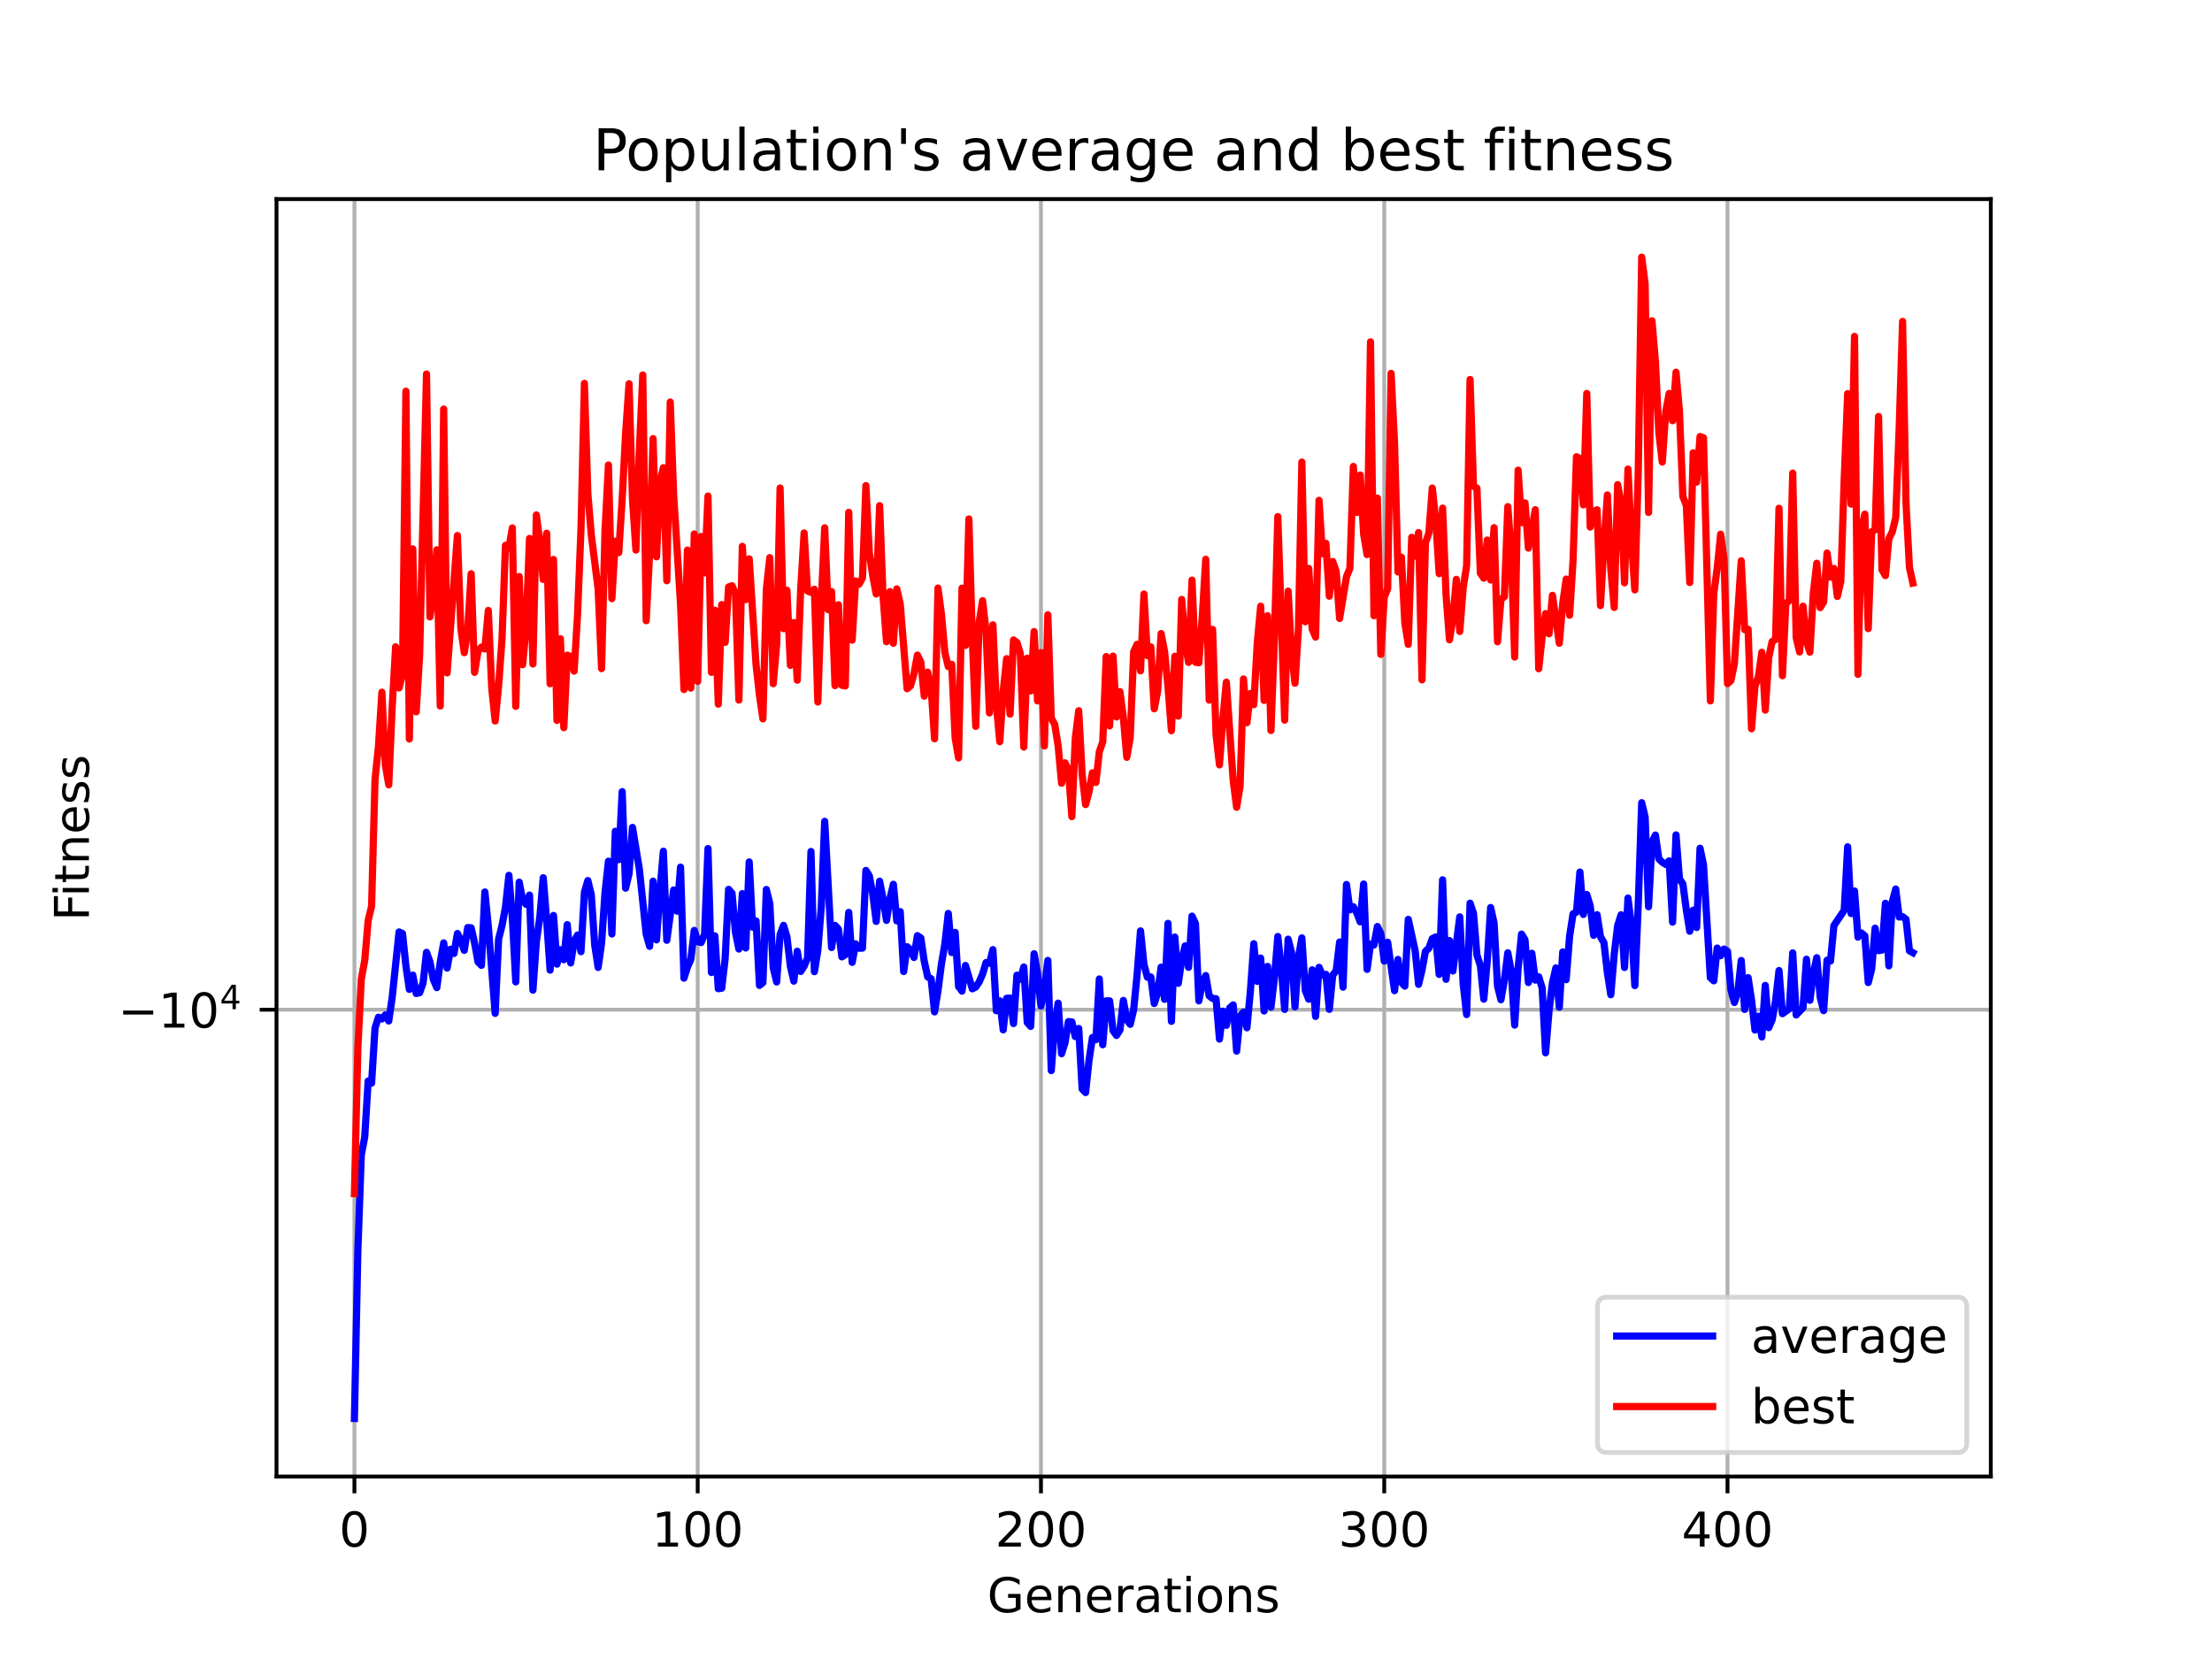 <?xml version="1.0" encoding="utf-8" standalone="no"?>
<!DOCTYPE svg PUBLIC "-//W3C//DTD SVG 1.1//EN"
  "http://www.w3.org/Graphics/SVG/1.1/DTD/svg11.dtd">
<!-- Created with matplotlib (https://matplotlib.org/) -->
<svg height="345.6pt" version="1.1" viewBox="0 0 460.8 345.6" width="460.8pt" xmlns="http://www.w3.org/2000/svg" xmlns:xlink="http://www.w3.org/1999/xlink">
 <defs>
  <style type="text/css">*{stroke-linecap:butt;stroke-linejoin:round;}</style>
 </defs>
 <g id="figure_1">
  <g id="patch_1">
   <path d="M 0 345.6 
L 460.8 345.6 
L 460.8 0 
L 0 0 
z
" style="fill:#ffffff;"/>
  </g>
  <g id="axes_1">
   <g id="patch_2">
    <path d="M 57.6 307.584 
L 414.72 307.584 
L 414.72 41.472 
L 57.6 41.472 
z
" style="fill:#ffffff;"/>
   </g>
   <g id="matplotlib.axis_1">
    <g id="xtick_1">
     <g id="line2d_1">
      <path clip-path="url(#pbf81cf3010)" d="M 73.833 307.584 
L 73.833 41.472 
" style="fill:none;stroke:#b0b0b0;stroke-linecap:square;stroke-width:0.8;"/>
     </g>
     <g id="line2d_2">
      <defs>
       <path d="M 0 0 
L 0 3.5 
" id="md41a44f53f" style="stroke:#000000;stroke-width:0.8;"/>
      </defs>
      <g>
       <use style="stroke:#000000;stroke-width:0.8;" x="73.833" xlink:href="#md41a44f53f" y="307.584"/>
      </g>
     </g>
     <g id="text_1">
      <!-- 0 -->
      <g transform="translate(70.651 322.182)scale(0.1 -0.1)">
       <defs>
        <path d="M 31.781 66.406 
Q 24.172 66.406 20.328 58.906 
Q 16.5 51.422 16.5 36.375 
Q 16.5 21.391 20.328 13.891 
Q 24.172 6.391 31.781 6.391 
Q 39.453 6.391 43.281 13.891 
Q 47.125 21.391 47.125 36.375 
Q 47.125 51.422 43.281 58.906 
Q 39.453 66.406 31.781 66.406 
z
M 31.781 74.219 
Q 44.047 74.219 50.516 64.516 
Q 56.984 54.828 56.984 36.375 
Q 56.984 17.969 50.516 8.266 
Q 44.047 -1.422 31.781 -1.422 
Q 19.531 -1.422 13.062 8.266 
Q 6.594 17.969 6.594 36.375 
Q 6.594 54.828 13.062 64.516 
Q 19.531 74.219 31.781 74.219 
z
" id="DejaVuSans-48"/>
       </defs>
       <use xlink:href="#DejaVuSans-48"/>
      </g>
     </g>
    </g>
    <g id="xtick_2">
     <g id="line2d_3">
      <path clip-path="url(#pbf81cf3010)" d="M 145.343 307.584 
L 145.343 41.472 
" style="fill:none;stroke:#b0b0b0;stroke-linecap:square;stroke-width:0.8;"/>
     </g>
     <g id="line2d_4">
      <g>
       <use style="stroke:#000000;stroke-width:0.8;" x="145.343" xlink:href="#md41a44f53f" y="307.584"/>
      </g>
     </g>
     <g id="text_2">
      <!-- 100 -->
      <g transform="translate(135.799 322.182)scale(0.1 -0.1)">
       <defs>
        <path d="M 12.406 8.297 
L 28.516 8.297 
L 28.516 63.922 
L 10.984 60.406 
L 10.984 69.391 
L 28.422 72.906 
L 38.281 72.906 
L 38.281 8.297 
L 54.391 8.297 
L 54.391 0 
L 12.406 0 
z
" id="DejaVuSans-49"/>
       </defs>
       <use xlink:href="#DejaVuSans-49"/>
       <use x="63.623" xlink:href="#DejaVuSans-48"/>
       <use x="127.246" xlink:href="#DejaVuSans-48"/>
      </g>
     </g>
    </g>
    <g id="xtick_3">
     <g id="line2d_5">
      <path clip-path="url(#pbf81cf3010)" d="M 216.852 307.584 
L 216.852 41.472 
" style="fill:none;stroke:#b0b0b0;stroke-linecap:square;stroke-width:0.8;"/>
     </g>
     <g id="line2d_6">
      <g>
       <use style="stroke:#000000;stroke-width:0.8;" x="216.852" xlink:href="#md41a44f53f" y="307.584"/>
      </g>
     </g>
     <g id="text_3">
      <!-- 200 -->
      <g transform="translate(207.309 322.182)scale(0.1 -0.1)">
       <defs>
        <path d="M 19.188 8.297 
L 53.609 8.297 
L 53.609 0 
L 7.328 0 
L 7.328 8.297 
Q 12.938 14.109 22.625 23.891 
Q 32.328 33.688 34.812 36.531 
Q 39.547 41.844 41.422 45.531 
Q 43.312 49.219 43.312 52.781 
Q 43.312 58.594 39.234 62.25 
Q 35.156 65.922 28.609 65.922 
Q 23.969 65.922 18.812 64.312 
Q 13.672 62.703 7.812 59.422 
L 7.812 69.391 
Q 13.766 71.781 18.938 73 
Q 24.125 74.219 28.422 74.219 
Q 39.75 74.219 46.484 68.547 
Q 53.219 62.891 53.219 53.422 
Q 53.219 48.922 51.531 44.891 
Q 49.859 40.875 45.406 35.406 
Q 44.188 33.984 37.641 27.219 
Q 31.109 20.453 19.188 8.297 
z
" id="DejaVuSans-50"/>
       </defs>
       <use xlink:href="#DejaVuSans-50"/>
       <use x="63.623" xlink:href="#DejaVuSans-48"/>
       <use x="127.246" xlink:href="#DejaVuSans-48"/>
      </g>
     </g>
    </g>
    <g id="xtick_4">
     <g id="line2d_7">
      <path clip-path="url(#pbf81cf3010)" d="M 288.362 307.584 
L 288.362 41.472 
" style="fill:none;stroke:#b0b0b0;stroke-linecap:square;stroke-width:0.8;"/>
     </g>
     <g id="line2d_8">
      <g>
       <use style="stroke:#000000;stroke-width:0.8;" x="288.362" xlink:href="#md41a44f53f" y="307.584"/>
      </g>
     </g>
     <g id="text_4">
      <!-- 300 -->
      <g transform="translate(278.818 322.182)scale(0.1 -0.1)">
       <defs>
        <path d="M 40.578 39.312 
Q 47.656 37.797 51.625 33 
Q 55.609 28.219 55.609 21.188 
Q 55.609 10.406 48.188 4.484 
Q 40.766 -1.422 27.094 -1.422 
Q 22.516 -1.422 17.656 -0.516 
Q 12.797 0.391 7.625 2.203 
L 7.625 11.719 
Q 11.719 9.328 16.594 8.109 
Q 21.484 6.891 26.812 6.891 
Q 36.078 6.891 40.938 10.547 
Q 45.797 14.203 45.797 21.188 
Q 45.797 27.641 41.281 31.266 
Q 36.766 34.906 28.719 34.906 
L 20.219 34.906 
L 20.219 43.016 
L 29.109 43.016 
Q 36.375 43.016 40.234 45.922 
Q 44.094 48.828 44.094 54.297 
Q 44.094 59.906 40.109 62.906 
Q 36.141 65.922 28.719 65.922 
Q 24.656 65.922 20.016 65.031 
Q 15.375 64.156 9.812 62.312 
L 9.812 71.094 
Q 15.438 72.656 20.344 73.438 
Q 25.25 74.219 29.594 74.219 
Q 40.828 74.219 47.359 69.109 
Q 53.906 64.016 53.906 55.328 
Q 53.906 49.266 50.438 45.094 
Q 46.969 40.922 40.578 39.312 
z
" id="DejaVuSans-51"/>
       </defs>
       <use xlink:href="#DejaVuSans-51"/>
       <use x="63.623" xlink:href="#DejaVuSans-48"/>
       <use x="127.246" xlink:href="#DejaVuSans-48"/>
      </g>
     </g>
    </g>
    <g id="xtick_5">
     <g id="line2d_9">
      <path clip-path="url(#pbf81cf3010)" d="M 359.872 307.584 
L 359.872 41.472 
" style="fill:none;stroke:#b0b0b0;stroke-linecap:square;stroke-width:0.8;"/>
     </g>
     <g id="line2d_10">
      <g>
       <use style="stroke:#000000;stroke-width:0.8;" x="359.872" xlink:href="#md41a44f53f" y="307.584"/>
      </g>
     </g>
     <g id="text_5">
      <!-- 400 -->
      <g transform="translate(350.328 322.182)scale(0.1 -0.1)">
       <defs>
        <path d="M 37.797 64.312 
L 12.891 25.391 
L 37.797 25.391 
z
M 35.203 72.906 
L 47.609 72.906 
L 47.609 25.391 
L 58.016 25.391 
L 58.016 17.188 
L 47.609 17.188 
L 47.609 0 
L 37.797 0 
L 37.797 17.188 
L 4.891 17.188 
L 4.891 26.703 
z
" id="DejaVuSans-52"/>
       </defs>
       <use xlink:href="#DejaVuSans-52"/>
       <use x="63.623" xlink:href="#DejaVuSans-48"/>
       <use x="127.246" xlink:href="#DejaVuSans-48"/>
      </g>
     </g>
    </g>
    <g id="text_6">
     <!-- Generations -->
     <g transform="translate(205.662 335.861)scale(0.1 -0.1)">
      <defs>
       <path d="M 59.516 10.406 
L 59.516 29.984 
L 43.406 29.984 
L 43.406 38.094 
L 69.281 38.094 
L 69.281 6.781 
Q 63.578 2.734 56.688 0.656 
Q 49.812 -1.422 42 -1.422 
Q 24.906 -1.422 15.25 8.562 
Q 5.609 18.562 5.609 36.375 
Q 5.609 54.25 15.25 64.234 
Q 24.906 74.219 42 74.219 
Q 49.125 74.219 55.547 72.453 
Q 61.969 70.703 67.391 67.281 
L 67.391 56.781 
Q 61.922 61.422 55.766 63.766 
Q 49.609 66.109 42.828 66.109 
Q 29.438 66.109 22.719 58.641 
Q 16.016 51.172 16.016 36.375 
Q 16.016 21.625 22.719 14.156 
Q 29.438 6.688 42.828 6.688 
Q 48.047 6.688 52.141 7.594 
Q 56.25 8.5 59.516 10.406 
z
" id="DejaVuSans-71"/>
       <path d="M 56.203 29.594 
L 56.203 25.203 
L 14.891 25.203 
Q 15.484 15.922 20.484 11.062 
Q 25.484 6.203 34.422 6.203 
Q 39.594 6.203 44.453 7.469 
Q 49.312 8.734 54.109 11.281 
L 54.109 2.781 
Q 49.266 0.734 44.188 -0.344 
Q 39.109 -1.422 33.891 -1.422 
Q 20.797 -1.422 13.156 6.188 
Q 5.516 13.812 5.516 26.812 
Q 5.516 40.234 12.766 48.109 
Q 20.016 56 32.328 56 
Q 43.359 56 49.781 48.891 
Q 56.203 41.797 56.203 29.594 
z
M 47.219 32.234 
Q 47.125 39.594 43.094 43.984 
Q 39.062 48.391 32.422 48.391 
Q 24.906 48.391 20.391 44.141 
Q 15.875 39.891 15.188 32.172 
z
" id="DejaVuSans-101"/>
       <path d="M 54.891 33.016 
L 54.891 0 
L 45.906 0 
L 45.906 32.719 
Q 45.906 40.484 42.875 44.328 
Q 39.844 48.188 33.797 48.188 
Q 26.516 48.188 22.312 43.547 
Q 18.109 38.922 18.109 30.906 
L 18.109 0 
L 9.078 0 
L 9.078 54.688 
L 18.109 54.688 
L 18.109 46.188 
Q 21.344 51.125 25.703 53.562 
Q 30.078 56 35.797 56 
Q 45.219 56 50.047 50.172 
Q 54.891 44.344 54.891 33.016 
z
" id="DejaVuSans-110"/>
       <path d="M 41.109 46.297 
Q 39.594 47.172 37.812 47.578 
Q 36.031 48 33.891 48 
Q 26.266 48 22.188 43.047 
Q 18.109 38.094 18.109 28.812 
L 18.109 0 
L 9.078 0 
L 9.078 54.688 
L 18.109 54.688 
L 18.109 46.188 
Q 20.953 51.172 25.484 53.578 
Q 30.031 56 36.531 56 
Q 37.453 56 38.578 55.875 
Q 39.703 55.766 41.062 55.516 
z
" id="DejaVuSans-114"/>
       <path d="M 34.281 27.484 
Q 23.391 27.484 19.188 25 
Q 14.984 22.516 14.984 16.5 
Q 14.984 11.719 18.141 8.906 
Q 21.297 6.109 26.703 6.109 
Q 34.188 6.109 38.703 11.406 
Q 43.219 16.703 43.219 25.484 
L 43.219 27.484 
z
M 52.203 31.203 
L 52.203 0 
L 43.219 0 
L 43.219 8.297 
Q 40.141 3.328 35.547 0.953 
Q 30.953 -1.422 24.312 -1.422 
Q 15.922 -1.422 10.953 3.297 
Q 6 8.016 6 15.922 
Q 6 25.141 12.172 29.828 
Q 18.359 34.516 30.609 34.516 
L 43.219 34.516 
L 43.219 35.406 
Q 43.219 41.609 39.141 45 
Q 35.062 48.391 27.688 48.391 
Q 23 48.391 18.547 47.266 
Q 14.109 46.141 10.016 43.891 
L 10.016 52.203 
Q 14.938 54.109 19.578 55.047 
Q 24.219 56 28.609 56 
Q 40.484 56 46.344 49.844 
Q 52.203 43.703 52.203 31.203 
z
" id="DejaVuSans-97"/>
       <path d="M 18.312 70.219 
L 18.312 54.688 
L 36.812 54.688 
L 36.812 47.703 
L 18.312 47.703 
L 18.312 18.016 
Q 18.312 11.328 20.141 9.422 
Q 21.969 7.516 27.594 7.516 
L 36.812 7.516 
L 36.812 0 
L 27.594 0 
Q 17.188 0 13.234 3.875 
Q 9.281 7.766 9.281 18.016 
L 9.281 47.703 
L 2.688 47.703 
L 2.688 54.688 
L 9.281 54.688 
L 9.281 70.219 
z
" id="DejaVuSans-116"/>
       <path d="M 9.422 54.688 
L 18.406 54.688 
L 18.406 0 
L 9.422 0 
z
M 9.422 75.984 
L 18.406 75.984 
L 18.406 64.594 
L 9.422 64.594 
z
" id="DejaVuSans-105"/>
       <path d="M 30.609 48.391 
Q 23.391 48.391 19.188 42.75 
Q 14.984 37.109 14.984 27.297 
Q 14.984 17.484 19.156 11.844 
Q 23.344 6.203 30.609 6.203 
Q 37.797 6.203 41.984 11.859 
Q 46.188 17.531 46.188 27.297 
Q 46.188 37.016 41.984 42.703 
Q 37.797 48.391 30.609 48.391 
z
M 30.609 56 
Q 42.328 56 49.016 48.375 
Q 55.719 40.766 55.719 27.297 
Q 55.719 13.875 49.016 6.219 
Q 42.328 -1.422 30.609 -1.422 
Q 18.844 -1.422 12.172 6.219 
Q 5.516 13.875 5.516 27.297 
Q 5.516 40.766 12.172 48.375 
Q 18.844 56 30.609 56 
z
" id="DejaVuSans-111"/>
       <path d="M 44.281 53.078 
L 44.281 44.578 
Q 40.484 46.531 36.375 47.5 
Q 32.281 48.484 27.875 48.484 
Q 21.188 48.484 17.844 46.438 
Q 14.5 44.391 14.5 40.281 
Q 14.5 37.156 16.891 35.375 
Q 19.281 33.594 26.516 31.984 
L 29.594 31.297 
Q 39.156 29.25 43.188 25.516 
Q 47.219 21.781 47.219 15.094 
Q 47.219 7.469 41.188 3.016 
Q 35.156 -1.422 24.609 -1.422 
Q 20.219 -1.422 15.453 -0.562 
Q 10.688 0.297 5.422 2 
L 5.422 11.281 
Q 10.406 8.688 15.234 7.391 
Q 20.062 6.109 24.812 6.109 
Q 31.156 6.109 34.562 8.281 
Q 37.984 10.453 37.984 14.406 
Q 37.984 18.062 35.516 20.016 
Q 33.062 21.969 24.703 23.781 
L 21.578 24.516 
Q 13.234 26.266 9.516 29.906 
Q 5.812 33.547 5.812 39.891 
Q 5.812 47.609 11.281 51.797 
Q 16.75 56 26.812 56 
Q 31.781 56 36.172 55.266 
Q 40.578 54.547 44.281 53.078 
z
" id="DejaVuSans-115"/>
      </defs>
      <use xlink:href="#DejaVuSans-71"/>
      <use x="77.49" xlink:href="#DejaVuSans-101"/>
      <use x="139.014" xlink:href="#DejaVuSans-110"/>
      <use x="202.393" xlink:href="#DejaVuSans-101"/>
      <use x="263.916" xlink:href="#DejaVuSans-114"/>
      <use x="305.029" xlink:href="#DejaVuSans-97"/>
      <use x="366.309" xlink:href="#DejaVuSans-116"/>
      <use x="405.518" xlink:href="#DejaVuSans-105"/>
      <use x="433.301" xlink:href="#DejaVuSans-111"/>
      <use x="494.482" xlink:href="#DejaVuSans-110"/>
      <use x="557.861" xlink:href="#DejaVuSans-115"/>
     </g>
    </g>
   </g>
   <g id="matplotlib.axis_2">
    <g id="ytick_1">
     <g id="line2d_11">
      <path clip-path="url(#pbf81cf3010)" d="M 57.6 210.338 
L 414.72 210.338 
" style="fill:none;stroke:#b0b0b0;stroke-linecap:square;stroke-width:0.8;"/>
     </g>
     <g id="line2d_12">
      <defs>
       <path d="M 0 0 
L -3.5 0 
" id="m4a8f81555f" style="stroke:#000000;stroke-width:0.8;"/>
      </defs>
      <g>
       <use style="stroke:#000000;stroke-width:0.8;" x="57.6" xlink:href="#m4a8f81555f" y="210.338"/>
      </g>
     </g>
     <g id="text_7">
      <!-- $\mathdefault{-10^{4}}$ -->
      <g transform="translate(24.6 214.137)scale(0.1 -0.1)">
       <defs>
        <path d="M 10.594 35.5 
L 73.188 35.5 
L 73.188 27.203 
L 10.594 27.203 
z
" id="DejaVuSans-8722"/>
       </defs>
       <use transform="translate(0 0.684)" xlink:href="#DejaVuSans-8722"/>
       <use transform="translate(83.789 0.684)" xlink:href="#DejaVuSans-49"/>
       <use transform="translate(147.412 0.684)" xlink:href="#DejaVuSans-48"/>
       <use transform="translate(211.992 38.966)scale(0.7)" xlink:href="#DejaVuSans-52"/>
      </g>
     </g>
    </g>
    <g id="text_8">
     <!-- Fitness -->
     <g transform="translate(18.52 191.845)rotate(-90)scale(0.1 -0.1)">
      <defs>
       <path d="M 9.812 72.906 
L 51.703 72.906 
L 51.703 64.594 
L 19.672 64.594 
L 19.672 43.109 
L 48.578 43.109 
L 48.578 34.812 
L 19.672 34.812 
L 19.672 0 
L 9.812 0 
z
" id="DejaVuSans-70"/>
      </defs>
      <use xlink:href="#DejaVuSans-70"/>
      <use x="50.27" xlink:href="#DejaVuSans-105"/>
      <use x="78.053" xlink:href="#DejaVuSans-116"/>
      <use x="117.262" xlink:href="#DejaVuSans-110"/>
      <use x="180.641" xlink:href="#DejaVuSans-101"/>
      <use x="242.164" xlink:href="#DejaVuSans-115"/>
      <use x="294.264" xlink:href="#DejaVuSans-115"/>
     </g>
    </g>
   </g>
   <g id="line2d_13">
    <path clip-path="url(#pbf81cf3010)" d="M 73.833 295.488 
L 74.548 260.62 
L 75.263 240.605 
L 75.978 236.87 
L 76.693 225.199 
L 77.408 225.642 
L 78.123 214.158 
L 78.838 211.9 
L 79.554 212.266 
L 80.269 211.428 
L 80.984 212.684 
L 81.699 207.76 
L 83.129 194.141 
L 83.844 194.464 
L 84.559 201.215 
L 85.274 206.111 
L 85.989 203.124 
L 86.704 206.966 
L 87.42 206.805 
L 88.135 204.768 
L 88.85 198.389 
L 89.565 200.369 
L 90.28 204.056 
L 90.995 205.74 
L 91.71 200.474 
L 92.425 196.426 
L 93.14 201.663 
L 93.855 197.749 
L 94.571 198.633 
L 95.286 194.469 
L 96.001 195.819 
L 96.716 197.977 
L 97.431 193.228 
L 98.146 193.276 
L 98.861 196.427 
L 99.576 200.365 
L 100.291 201.107 
L 101.006 185.812 
L 101.722 192.924 
L 103.152 211.102 
L 103.867 195.624 
L 104.582 192.802 
L 105.297 188.985 
L 106.012 182.345 
L 106.727 191.234 
L 107.442 204.545 
L 108.157 183.775 
L 108.873 187.471 
L 109.588 188.397 
L 110.303 186.463 
L 111.018 206.266 
L 111.733 196.136 
L 112.448 191.157 
L 113.163 182.849 
L 113.878 191.713 
L 114.593 202.09 
L 115.308 190.706 
L 116.024 200.848 
L 116.739 197.845 
L 117.454 199.923 
L 118.169 192.613 
L 118.884 200.603 
L 119.599 196.126 
L 120.314 194.78 
L 121.029 198.252 
L 121.744 185.88 
L 122.459 183.433 
L 123.174 186.381 
L 123.89 196.872 
L 124.605 201.537 
L 125.32 196.453 
L 126.035 185.957 
L 126.75 179.406 
L 127.465 194.565 
L 128.18 173.17 
L 128.895 179.077 
L 129.61 164.916 
L 130.325 185.022 
L 131.041 182.008 
L 131.756 172.358 
L 133.186 181.042 
L 134.616 194.61 
L 135.331 197.138 
L 136.046 183.561 
L 136.761 195.789 
L 137.476 185.549 
L 138.192 177.32 
L 138.907 195.879 
L 140.337 185.398 
L 141.052 189.814 
L 141.767 180.637 
L 142.482 203.767 
L 143.197 201.491 
L 143.912 199.861 
L 144.627 193.825 
L 145.343 196.171 
L 146.058 196.35 
L 146.773 194.616 
L 147.488 176.771 
L 148.203 202.593 
L 148.918 194.961 
L 149.633 205.968 
L 150.348 205.86 
L 151.063 199.688 
L 151.778 185.272 
L 152.494 186.089 
L 153.209 194.238 
L 153.924 197.702 
L 154.639 186.155 
L 155.354 197.48 
L 156.069 179.557 
L 156.784 193.152 
L 157.499 191.849 
L 158.214 205.28 
L 158.929 204.685 
L 159.645 185.295 
L 160.36 188.217 
L 161.075 201.607 
L 161.79 204.561 
L 162.505 194.737 
L 163.22 192.771 
L 163.935 195.173 
L 164.65 201.293 
L 165.365 204.385 
L 166.08 198.159 
L 166.795 202.371 
L 167.511 201.276 
L 168.226 199.58 
L 168.941 177.376 
L 169.656 202.417 
L 170.371 197.974 
L 171.086 188.917 
L 171.801 171.099 
L 173.231 197.39 
L 173.946 192.779 
L 174.662 193.558 
L 175.377 199.333 
L 176.092 198.879 
L 176.807 190.065 
L 177.522 200.481 
L 178.237 196.623 
L 178.952 197.53 
L 179.667 197.508 
L 180.382 181.326 
L 181.097 182.449 
L 181.813 186.218 
L 182.528 191.944 
L 183.243 183.57 
L 183.958 187.26 
L 184.673 191.728 
L 185.388 187.201 
L 186.103 184.211 
L 186.818 191.833 
L 187.533 189.908 
L 188.248 202.389 
L 188.964 197.225 
L 189.679 197.866 
L 190.394 199.463 
L 191.109 194.911 
L 191.824 195.397 
L 192.539 200.254 
L 193.254 203.508 
L 193.969 203.885 
L 194.684 210.792 
L 195.399 206.401 
L 196.115 200.837 
L 196.83 196.646 
L 197.545 190.286 
L 198.26 198.43 
L 198.975 194.237 
L 199.69 205.516 
L 200.405 206.47 
L 201.12 201.121 
L 202.55 205.989 
L 203.265 205.617 
L 203.981 204.565 
L 204.696 202.913 
L 205.411 200.522 
L 206.126 200.67 
L 206.841 197.826 
L 207.556 210.564 
L 208.271 208.481 
L 208.986 214.54 
L 209.701 207.968 
L 210.416 207.916 
L 211.132 213.229 
L 211.847 203.148 
L 212.562 203.991 
L 213.277 201.446 
L 213.992 213.004 
L 214.707 213.813 
L 215.422 198.69 
L 216.137 202.723 
L 216.852 209.584 
L 217.567 206.018 
L 218.283 200.074 
L 218.998 223.027 
L 219.713 213.641 
L 220.428 208.971 
L 221.143 219.511 
L 221.858 217.235 
L 222.573 212.815 
L 223.288 212.881 
L 224.003 215.936 
L 224.718 214.252 
L 225.434 226.865 
L 226.149 227.594 
L 226.864 220.858 
L 227.579 216.129 
L 228.294 216.598 
L 229.009 203.941 
L 229.724 217.637 
L 230.439 208.503 
L 231.154 208.505 
L 231.869 214.705 
L 232.585 215.701 
L 233.3 214.575 
L 234.015 208.412 
L 234.73 212.428 
L 235.445 213.39 
L 236.16 210.354 
L 236.875 203.078 
L 237.59 193.924 
L 238.305 200.892 
L 239.02 203.575 
L 239.735 203.52 
L 240.451 209.046 
L 241.166 206.84 
L 241.881 201.478 
L 242.596 208.186 
L 243.311 192.356 
L 244.026 212.76 
L 244.741 195.193 
L 245.456 204.842 
L 246.171 199.971 
L 246.886 197.043 
L 247.602 201.516 
L 248.317 190.849 
L 249.032 192.387 
L 249.747 208.502 
L 250.462 204.742 
L 251.177 203.224 
L 251.892 207.449 
L 252.607 207.997 
L 253.322 208.053 
L 254.037 216.464 
L 254.753 210.638 
L 255.468 213.601 
L 256.183 209.956 
L 256.898 209.335 
L 257.613 218.964 
L 258.328 211.671 
L 259.043 210.85 
L 259.758 214.105 
L 260.473 206.53 
L 261.188 196.595 
L 261.904 204.434 
L 262.619 199.586 
L 263.334 210.604 
L 264.049 201.323 
L 264.764 209.817 
L 265.479 203.788 
L 266.194 195.088 
L 266.909 201.761 
L 267.624 210.274 
L 268.339 195.652 
L 269.055 198.408 
L 269.77 209.743 
L 270.485 199.464 
L 271.2 195.378 
L 271.915 206.326 
L 272.63 208.154 
L 273.345 202.036 
L 274.06 211.74 
L 274.775 201.512 
L 275.49 203.112 
L 276.205 202.975 
L 276.921 210.266 
L 277.636 203.134 
L 278.351 202.197 
L 279.066 196.242 
L 279.781 205.641 
L 280.496 184.253 
L 281.211 189.537 
L 281.926 188.882 
L 282.641 190.163 
L 283.356 192.032 
L 284.072 184.162 
L 284.787 201.932 
L 285.502 196.663 
L 286.217 196.866 
L 286.932 193.009 
L 287.647 194.467 
L 288.362 200.212 
L 289.077 196.28 
L 290.507 206.375 
L 291.223 199.873 
L 291.938 204.639 
L 292.653 205.431 
L 293.368 191.522 
L 294.798 198.049 
L 295.513 205.063 
L 296.228 202.089 
L 296.943 198.188 
L 297.658 197.53 
L 298.374 195.534 
L 299.089 195.185 
L 299.804 202.983 
L 300.519 183.285 
L 301.234 204.004 
L 301.949 195.942 
L 302.664 202.278 
L 304.094 191.005 
L 304.809 205.005 
L 305.525 211.351 
L 306.24 188.147 
L 306.955 190.278 
L 307.67 198.925 
L 308.385 201.154 
L 309.1 208.143 
L 309.815 200.249 
L 310.53 189.059 
L 311.245 192.3 
L 311.96 205.423 
L 312.675 208.264 
L 313.391 204.153 
L 314.106 198.481 
L 314.821 202.345 
L 315.536 213.544 
L 316.251 201.666 
L 316.966 194.592 
L 317.681 195.776 
L 318.396 204.68 
L 319.111 198.586 
L 319.826 204.172 
L 320.542 203.487 
L 321.257 205.805 
L 321.972 219.32 
L 322.687 210.632 
L 323.402 204.723 
L 324.117 201.637 
L 324.832 209.823 
L 325.547 198.305 
L 326.262 204.081 
L 326.977 195.027 
L 327.693 190.378 
L 328.408 190.01 
L 329.123 181.663 
L 329.838 190.493 
L 330.553 186.352 
L 331.268 188.694 
L 331.983 194.843 
L 332.698 190.551 
L 333.413 195.169 
L 334.128 196.373 
L 334.844 202.611 
L 335.559 207.216 
L 336.274 198.786 
L 336.989 192.804 
L 337.704 190.563 
L 338.419 201.547 
L 339.134 187.087 
L 339.849 192.804 
L 340.564 205.321 
L 341.279 188.396 
L 341.995 167.216 
L 342.71 170.202 
L 343.425 188.891 
L 344.14 175.417 
L 344.855 173.959 
L 345.57 178.928 
L 346.285 179.616 
L 347 180.076 
L 347.715 179.338 
L 348.43 192.096 
L 349.146 173.921 
L 349.861 183.095 
L 350.576 184.146 
L 351.291 189.561 
L 352.006 193.992 
L 352.721 189.606 
L 353.436 193.218 
L 354.151 176.709 
L 354.866 180.133 
L 356.296 203.662 
L 357.012 204.318 
L 357.727 197.496 
L 358.442 199.089 
L 359.157 197.709 
L 359.872 198.177 
L 360.587 206.235 
L 361.302 208.835 
L 362.017 206.689 
L 362.732 200.089 
L 363.447 210.28 
L 364.163 203.663 
L 364.878 208.311 
L 365.593 214.573 
L 366.308 211.7 
L 367.023 216.014 
L 367.738 205.285 
L 368.453 214.082 
L 369.168 212.444 
L 369.883 208.531 
L 370.598 202.187 
L 371.314 211.166 
L 372.744 210.141 
L 373.459 198.503 
L 374.174 211.431 
L 375.604 209.919 
L 376.319 199.82 
L 377.034 208.388 
L 377.749 202.809 
L 378.465 199.506 
L 379.18 207.749 
L 379.895 210.538 
L 380.61 200.027 
L 381.325 200.205 
L 382.04 192.813 
L 384.185 189.633 
L 384.9 176.408 
L 385.616 190.305 
L 386.331 185.604 
L 387.046 195.228 
L 387.761 194.354 
L 388.476 194.95 
L 389.191 204.685 
L 389.906 201.859 
L 390.621 193.35 
L 391.336 198.036 
L 392.051 197.922 
L 392.766 188.169 
L 393.482 201.203 
L 394.197 187.861 
L 394.912 185.197 
L 395.627 191.031 
L 396.342 190.959 
L 397.057 191.5 
L 397.772 198.066 
L 398.487 198.47 
L 398.487 198.47 
" style="fill:none;stroke:#0000ff;stroke-linecap:square;stroke-width:1.5;"/>
   </g>
   <g id="line2d_14">
    <path clip-path="url(#pbf81cf3010)" d="M 73.833 248.657 
L 74.548 218.418 
L 75.263 203.968 
L 75.978 200.088 
L 76.693 191.771 
L 77.408 188.802 
L 78.123 162.358 
L 78.838 155.538 
L 79.554 144.198 
L 80.269 159.289 
L 80.984 163.498 
L 81.699 147.363 
L 82.414 134.74 
L 83.129 143.308 
L 83.844 140.524 
L 84.559 81.494 
L 85.274 153.944 
L 85.989 114.334 
L 86.704 148.287 
L 87.42 136.307 
L 88.85 77.919 
L 89.565 128.511 
L 90.28 123.582 
L 90.995 114.534 
L 91.71 147.072 
L 92.425 85.214 
L 93.14 140.173 
L 95.286 111.555 
L 96.001 130.904 
L 96.716 135.958 
L 97.431 131.388 
L 98.146 119.521 
L 98.861 140.065 
L 99.576 135.666 
L 100.291 134.801 
L 101.006 135.183 
L 101.722 127.169 
L 102.437 143.392 
L 103.152 150.201 
L 103.867 142.895 
L 104.582 133.049 
L 105.297 113.613 
L 106.012 114.144 
L 106.727 109.969 
L 107.442 147.153 
L 108.157 120.102 
L 108.873 138.47 
L 109.588 130.762 
L 110.303 112.169 
L 111.018 138.319 
L 111.733 107.269 
L 112.448 112.827 
L 113.163 120.705 
L 113.878 111.083 
L 114.593 142.435 
L 115.308 116.555 
L 116.024 150.08 
L 116.739 133.057 
L 117.454 151.588 
L 118.169 136.481 
L 118.884 136.755 
L 119.599 139.807 
L 120.314 128.087 
L 121.029 110.178 
L 121.744 79.857 
L 122.459 102.777 
L 123.174 111.399 
L 124.605 122.739 
L 125.32 139.286 
L 126.035 110.461 
L 126.75 96.87 
L 127.465 124.713 
L 128.18 112.758 
L 128.895 115.111 
L 129.61 104.005 
L 130.325 90.336 
L 131.041 79.939 
L 131.756 103.95 
L 132.471 114.584 
L 133.186 94.035 
L 133.901 78.113 
L 134.616 129.302 
L 135.331 115.108 
L 136.046 91.369 
L 136.761 115.995 
L 137.476 100.46 
L 138.192 97.426 
L 138.907 120.975 
L 139.622 83.753 
L 140.337 103.128 
L 141.767 125.805 
L 142.482 143.644 
L 143.197 114.588 
L 143.912 143.347 
L 144.627 111.232 
L 145.343 141.934 
L 146.058 111.751 
L 146.773 119.34 
L 147.488 103.334 
L 148.203 140.057 
L 148.918 127.125 
L 149.633 146.688 
L 150.348 125.946 
L 151.063 133.817 
L 151.778 122.271 
L 152.494 122.028 
L 153.209 123.684 
L 153.924 145.84 
L 154.639 113.817 
L 155.354 124.915 
L 156.069 116.413 
L 157.499 138.458 
L 158.214 144.876 
L 158.929 149.752 
L 159.645 122.731 
L 160.36 116.162 
L 161.075 142.426 
L 161.79 134.322 
L 162.505 101.654 
L 163.22 130.966 
L 163.935 122.964 
L 164.65 138.601 
L 165.365 129.693 
L 166.08 141.696 
L 166.795 122.776 
L 167.511 111.02 
L 168.226 123.118 
L 168.941 123.403 
L 169.656 122.752 
L 170.371 146.245 
L 171.086 125.279 
L 171.801 109.95 
L 172.516 127.015 
L 173.231 123.231 
L 173.946 142.823 
L 174.662 125.982 
L 175.377 142.757 
L 176.092 142.897 
L 176.807 106.726 
L 177.522 133.351 
L 178.237 121.022 
L 178.952 121.709 
L 179.667 120.399 
L 180.382 101.158 
L 181.097 115.155 
L 181.813 120.006 
L 182.528 123.737 
L 183.243 105.334 
L 183.958 124.284 
L 184.673 133.681 
L 185.388 123.238 
L 186.103 134.002 
L 186.818 122.677 
L 187.533 125.789 
L 188.964 143.476 
L 189.679 142.863 
L 190.394 140.381 
L 191.109 136.468 
L 191.824 137.903 
L 192.539 145.023 
L 193.254 140.026 
L 193.969 143.302 
L 194.684 153.908 
L 195.399 122.502 
L 196.115 127.909 
L 196.83 135.895 
L 197.545 138.869 
L 198.26 138.393 
L 198.975 153.749 
L 199.69 157.896 
L 200.405 122.521 
L 201.12 134.456 
L 201.835 108.101 
L 202.55 132.984 
L 203.265 151.322 
L 203.981 129.549 
L 204.696 125.127 
L 205.411 131.491 
L 206.126 148.52 
L 206.841 130.165 
L 207.556 146.765 
L 208.271 154.51 
L 208.986 143.978 
L 209.701 137.215 
L 210.416 148.765 
L 211.132 133.313 
L 211.847 133.846 
L 212.562 136.155 
L 213.277 155.625 
L 213.992 137.12 
L 214.707 143.935 
L 215.422 131.568 
L 216.137 146.013 
L 216.852 135.951 
L 217.567 155.397 
L 218.283 128.07 
L 218.998 149.606 
L 219.713 150.888 
L 220.428 155.343 
L 221.143 163.165 
L 221.858 158.911 
L 222.573 160.39 
L 223.288 170.123 
L 224.003 153.791 
L 224.718 148.06 
L 225.434 161.362 
L 226.149 167.611 
L 226.864 164.909 
L 227.579 160.983 
L 228.294 163 
L 229.009 156.589 
L 229.724 154.53 
L 230.439 136.774 
L 231.154 151.223 
L 231.869 136.676 
L 232.585 149.359 
L 233.3 144.076 
L 234.015 149.455 
L 234.73 157.764 
L 235.445 153.699 
L 236.16 135.758 
L 236.875 134.223 
L 237.59 139.75 
L 238.305 123.74 
L 239.02 136.58 
L 239.735 134.757 
L 240.451 147.652 
L 241.166 143.975 
L 241.881 131.987 
L 242.596 135.71 
L 243.311 143.003 
L 244.026 152.212 
L 244.741 136.717 
L 245.456 149.172 
L 246.171 124.875 
L 246.886 133.956 
L 247.602 137.988 
L 248.317 120.845 
L 249.032 137.95 
L 249.747 138.076 
L 250.462 128.317 
L 251.177 116.51 
L 251.892 145.848 
L 252.607 131.113 
L 253.322 153.02 
L 254.037 159.342 
L 254.753 149.614 
L 255.468 142.099 
L 256.898 162.642 
L 257.613 168.173 
L 258.328 163.813 
L 259.043 141.445 
L 259.758 150.547 
L 260.473 144.481 
L 261.188 146.791 
L 261.904 134.002 
L 262.619 126.285 
L 263.334 145.916 
L 264.049 128.269 
L 264.764 152.177 
L 265.479 133.207 
L 266.194 107.617 
L 267.624 150.019 
L 268.339 123.145 
L 269.055 136.078 
L 269.77 142.327 
L 270.485 131.126 
L 271.2 96.259 
L 271.915 129.525 
L 272.63 118.406 
L 273.345 131.018 
L 274.06 132.715 
L 274.775 104.229 
L 275.49 115.346 
L 276.205 113.177 
L 276.921 124.202 
L 277.636 116.971 
L 278.351 119.051 
L 279.066 128.843 
L 280.496 120.146 
L 281.211 118.377 
L 281.926 97.164 
L 282.641 106.766 
L 283.356 98.959 
L 284.072 111.289 
L 284.787 115.534 
L 285.502 71.214 
L 286.217 128.268 
L 286.932 103.765 
L 287.647 136.332 
L 288.362 124.423 
L 289.077 122.645 
L 289.792 77.783 
L 290.507 92.242 
L 291.223 119.151 
L 291.938 116.073 
L 292.653 129.817 
L 293.368 134.236 
L 294.083 111.933 
L 294.798 115.859 
L 295.513 110.944 
L 296.228 141.631 
L 296.943 113.098 
L 297.658 111.041 
L 298.374 101.664 
L 299.089 108.399 
L 299.804 119.505 
L 300.519 105.846 
L 301.234 123.84 
L 301.949 133.282 
L 302.664 128.897 
L 303.379 120.687 
L 304.094 131.546 
L 304.809 122.456 
L 305.525 117.834 
L 306.24 79.061 
L 306.955 101.277 
L 307.67 101.692 
L 308.385 119.379 
L 309.1 120.45 
L 309.815 112.503 
L 310.53 120.826 
L 311.245 109.926 
L 311.96 133.69 
L 312.675 124.839 
L 313.391 124.293 
L 314.106 105.543 
L 314.821 115.443 
L 315.536 136.88 
L 316.251 97.945 
L 316.966 108.873 
L 317.681 104.746 
L 318.396 114.178 
L 319.826 106.179 
L 320.542 139.316 
L 321.257 132.729 
L 321.972 127.817 
L 322.687 132.025 
L 323.402 124.017 
L 324.832 134.002 
L 325.547 125.668 
L 326.262 120.634 
L 326.977 128.165 
L 327.693 116.779 
L 328.408 95.146 
L 329.123 95.514 
L 329.838 105.169 
L 330.553 81.965 
L 331.268 109.794 
L 331.983 106.58 
L 332.698 106.197 
L 333.413 126.147 
L 334.128 113.434 
L 334.844 103.099 
L 335.559 118.583 
L 336.274 126.541 
L 336.989 100.958 
L 337.704 104.733 
L 338.419 121.417 
L 339.134 97.707 
L 339.849 112.523 
L 340.564 122.89 
L 341.279 98.238 
L 341.995 53.568 
L 342.71 59.109 
L 343.425 106.753 
L 344.14 66.828 
L 344.855 75.285 
L 345.57 90.134 
L 346.285 96.258 
L 347 85.755 
L 347.715 81.962 
L 348.43 87.641 
L 349.146 77.547 
L 349.861 85.697 
L 350.576 103.452 
L 351.291 105.268 
L 352.006 121.346 
L 352.721 94.321 
L 353.436 100.441 
L 354.151 90.941 
L 354.866 91.194 
L 356.296 146.013 
L 357.012 123.702 
L 357.727 118.333 
L 358.442 111.286 
L 359.157 116.431 
L 359.872 142.418 
L 360.587 141.78 
L 361.302 138.258 
L 362.732 116.834 
L 363.447 131.166 
L 364.163 131.098 
L 364.878 151.813 
L 365.593 142.952 
L 366.308 140.95 
L 367.023 135.88 
L 367.738 147.925 
L 368.453 137.036 
L 369.168 133.647 
L 369.883 133.194 
L 370.598 105.882 
L 371.314 140.771 
L 372.029 125.749 
L 372.744 125.09 
L 373.459 98.552 
L 374.174 132.839 
L 374.889 135.811 
L 375.604 126.277 
L 376.319 133.586 
L 377.034 135.859 
L 377.749 123.487 
L 378.465 117.334 
L 379.18 126.586 
L 379.895 125.389 
L 380.61 115.203 
L 381.325 120.23 
L 382.04 118.417 
L 382.755 124.25 
L 383.47 121.12 
L 384.185 99.72 
L 384.9 82.004 
L 385.616 105.007 
L 386.331 70.07 
L 387.046 140.478 
L 387.761 110.47 
L 388.476 107.108 
L 389.191 130.951 
L 389.906 110.78 
L 390.621 110.382 
L 391.336 86.76 
L 392.051 118.673 
L 392.766 119.911 
L 393.482 112.224 
L 394.197 110.801 
L 394.912 107.809 
L 395.627 89.379 
L 396.342 66.956 
L 397.057 104.781 
L 397.772 118.212 
L 398.487 121.467 
L 398.487 121.467 
" style="fill:none;stroke:#ff0000;stroke-linecap:square;stroke-width:1.5;"/>
   </g>
   <g id="patch_3">
    <path d="M 57.6 307.584 
L 57.6 41.472 
" style="fill:none;stroke:#000000;stroke-linecap:square;stroke-linejoin:miter;stroke-width:0.8;"/>
   </g>
   <g id="patch_4">
    <path d="M 414.72 307.584 
L 414.72 41.472 
" style="fill:none;stroke:#000000;stroke-linecap:square;stroke-linejoin:miter;stroke-width:0.8;"/>
   </g>
   <g id="patch_5">
    <path d="M 57.6 307.584 
L 414.72 307.584 
" style="fill:none;stroke:#000000;stroke-linecap:square;stroke-linejoin:miter;stroke-width:0.8;"/>
   </g>
   <g id="patch_6">
    <path d="M 57.6 41.472 
L 414.72 41.472 
" style="fill:none;stroke:#000000;stroke-linecap:square;stroke-linejoin:miter;stroke-width:0.8;"/>
   </g>
   <g id="text_9">
    <!-- Population's average and best fitness -->
    <g transform="translate(123.53 35.472)scale(0.12 -0.12)">
     <defs>
      <path d="M 19.672 64.797 
L 19.672 37.406 
L 32.078 37.406 
Q 38.969 37.406 42.719 40.969 
Q 46.484 44.531 46.484 51.125 
Q 46.484 57.672 42.719 61.234 
Q 38.969 64.797 32.078 64.797 
z
M 9.812 72.906 
L 32.078 72.906 
Q 44.344 72.906 50.609 67.359 
Q 56.891 61.812 56.891 51.125 
Q 56.891 40.328 50.609 34.812 
Q 44.344 29.297 32.078 29.297 
L 19.672 29.297 
L 19.672 0 
L 9.812 0 
z
" id="DejaVuSans-80"/>
      <path d="M 18.109 8.203 
L 18.109 -20.797 
L 9.078 -20.797 
L 9.078 54.688 
L 18.109 54.688 
L 18.109 46.391 
Q 20.953 51.266 25.266 53.625 
Q 29.594 56 35.594 56 
Q 45.562 56 51.781 48.094 
Q 58.016 40.188 58.016 27.297 
Q 58.016 14.406 51.781 6.484 
Q 45.562 -1.422 35.594 -1.422 
Q 29.594 -1.422 25.266 0.953 
Q 20.953 3.328 18.109 8.203 
z
M 48.688 27.297 
Q 48.688 37.203 44.609 42.844 
Q 40.531 48.484 33.406 48.484 
Q 26.266 48.484 22.188 42.844 
Q 18.109 37.203 18.109 27.297 
Q 18.109 17.391 22.188 11.75 
Q 26.266 6.109 33.406 6.109 
Q 40.531 6.109 44.609 11.75 
Q 48.688 17.391 48.688 27.297 
z
" id="DejaVuSans-112"/>
      <path d="M 8.5 21.578 
L 8.5 54.688 
L 17.484 54.688 
L 17.484 21.922 
Q 17.484 14.156 20.5 10.266 
Q 23.531 6.391 29.594 6.391 
Q 36.859 6.391 41.078 11.031 
Q 45.312 15.672 45.312 23.688 
L 45.312 54.688 
L 54.297 54.688 
L 54.297 0 
L 45.312 0 
L 45.312 8.406 
Q 42.047 3.422 37.719 1 
Q 33.406 -1.422 27.688 -1.422 
Q 18.266 -1.422 13.375 4.438 
Q 8.5 10.297 8.5 21.578 
z
M 31.109 56 
z
" id="DejaVuSans-117"/>
      <path d="M 9.422 75.984 
L 18.406 75.984 
L 18.406 0 
L 9.422 0 
z
" id="DejaVuSans-108"/>
      <path d="M 17.922 72.906 
L 17.922 45.797 
L 9.625 45.797 
L 9.625 72.906 
z
" id="DejaVuSans-39"/>
      <path id="DejaVuSans-32"/>
      <path d="M 2.984 54.688 
L 12.5 54.688 
L 29.594 8.797 
L 46.688 54.688 
L 56.203 54.688 
L 35.688 0 
L 23.484 0 
z
" id="DejaVuSans-118"/>
      <path d="M 45.406 27.984 
Q 45.406 37.75 41.375 43.109 
Q 37.359 48.484 30.078 48.484 
Q 22.859 48.484 18.828 43.109 
Q 14.797 37.75 14.797 27.984 
Q 14.797 18.266 18.828 12.891 
Q 22.859 7.516 30.078 7.516 
Q 37.359 7.516 41.375 12.891 
Q 45.406 18.266 45.406 27.984 
z
M 54.391 6.781 
Q 54.391 -7.172 48.188 -13.984 
Q 42 -20.797 29.203 -20.797 
Q 24.469 -20.797 20.266 -20.094 
Q 16.062 -19.391 12.109 -17.922 
L 12.109 -9.188 
Q 16.062 -11.328 19.922 -12.344 
Q 23.781 -13.375 27.781 -13.375 
Q 36.625 -13.375 41.016 -8.766 
Q 45.406 -4.156 45.406 5.172 
L 45.406 9.625 
Q 42.625 4.781 38.281 2.391 
Q 33.938 0 27.875 0 
Q 17.828 0 11.672 7.656 
Q 5.516 15.328 5.516 27.984 
Q 5.516 40.672 11.672 48.328 
Q 17.828 56 27.875 56 
Q 33.938 56 38.281 53.609 
Q 42.625 51.219 45.406 46.391 
L 45.406 54.688 
L 54.391 54.688 
z
" id="DejaVuSans-103"/>
      <path d="M 45.406 46.391 
L 45.406 75.984 
L 54.391 75.984 
L 54.391 0 
L 45.406 0 
L 45.406 8.203 
Q 42.578 3.328 38.25 0.953 
Q 33.938 -1.422 27.875 -1.422 
Q 17.969 -1.422 11.734 6.484 
Q 5.516 14.406 5.516 27.297 
Q 5.516 40.188 11.734 48.094 
Q 17.969 56 27.875 56 
Q 33.938 56 38.25 53.625 
Q 42.578 51.266 45.406 46.391 
z
M 14.797 27.297 
Q 14.797 17.391 18.875 11.75 
Q 22.953 6.109 30.078 6.109 
Q 37.203 6.109 41.297 11.75 
Q 45.406 17.391 45.406 27.297 
Q 45.406 37.203 41.297 42.844 
Q 37.203 48.484 30.078 48.484 
Q 22.953 48.484 18.875 42.844 
Q 14.797 37.203 14.797 27.297 
z
" id="DejaVuSans-100"/>
      <path d="M 48.688 27.297 
Q 48.688 37.203 44.609 42.844 
Q 40.531 48.484 33.406 48.484 
Q 26.266 48.484 22.188 42.844 
Q 18.109 37.203 18.109 27.297 
Q 18.109 17.391 22.188 11.75 
Q 26.266 6.109 33.406 6.109 
Q 40.531 6.109 44.609 11.75 
Q 48.688 17.391 48.688 27.297 
z
M 18.109 46.391 
Q 20.953 51.266 25.266 53.625 
Q 29.594 56 35.594 56 
Q 45.562 56 51.781 48.094 
Q 58.016 40.188 58.016 27.297 
Q 58.016 14.406 51.781 6.484 
Q 45.562 -1.422 35.594 -1.422 
Q 29.594 -1.422 25.266 0.953 
Q 20.953 3.328 18.109 8.203 
L 18.109 0 
L 9.078 0 
L 9.078 75.984 
L 18.109 75.984 
z
" id="DejaVuSans-98"/>
      <path d="M 37.109 75.984 
L 37.109 68.5 
L 28.516 68.5 
Q 23.688 68.5 21.797 66.547 
Q 19.922 64.594 19.922 59.516 
L 19.922 54.688 
L 34.719 54.688 
L 34.719 47.703 
L 19.922 47.703 
L 19.922 0 
L 10.891 0 
L 10.891 47.703 
L 2.297 47.703 
L 2.297 54.688 
L 10.891 54.688 
L 10.891 58.5 
Q 10.891 67.625 15.141 71.797 
Q 19.391 75.984 28.609 75.984 
z
" id="DejaVuSans-102"/>
     </defs>
     <use xlink:href="#DejaVuSans-80"/>
     <use x="56.678" xlink:href="#DejaVuSans-111"/>
     <use x="117.859" xlink:href="#DejaVuSans-112"/>
     <use x="181.336" xlink:href="#DejaVuSans-117"/>
     <use x="244.715" xlink:href="#DejaVuSans-108"/>
     <use x="272.498" xlink:href="#DejaVuSans-97"/>
     <use x="333.777" xlink:href="#DejaVuSans-116"/>
     <use x="372.986" xlink:href="#DejaVuSans-105"/>
     <use x="400.77" xlink:href="#DejaVuSans-111"/>
     <use x="461.951" xlink:href="#DejaVuSans-110"/>
     <use x="525.33" xlink:href="#DejaVuSans-39"/>
     <use x="552.82" xlink:href="#DejaVuSans-115"/>
     <use x="604.92" xlink:href="#DejaVuSans-32"/>
     <use x="636.707" xlink:href="#DejaVuSans-97"/>
     <use x="697.986" xlink:href="#DejaVuSans-118"/>
     <use x="757.166" xlink:href="#DejaVuSans-101"/>
     <use x="818.689" xlink:href="#DejaVuSans-114"/>
     <use x="859.803" xlink:href="#DejaVuSans-97"/>
     <use x="921.082" xlink:href="#DejaVuSans-103"/>
     <use x="984.559" xlink:href="#DejaVuSans-101"/>
     <use x="1046.082" xlink:href="#DejaVuSans-32"/>
     <use x="1077.869" xlink:href="#DejaVuSans-97"/>
     <use x="1139.148" xlink:href="#DejaVuSans-110"/>
     <use x="1202.527" xlink:href="#DejaVuSans-100"/>
     <use x="1266.004" xlink:href="#DejaVuSans-32"/>
     <use x="1297.791" xlink:href="#DejaVuSans-98"/>
     <use x="1361.268" xlink:href="#DejaVuSans-101"/>
     <use x="1422.791" xlink:href="#DejaVuSans-115"/>
     <use x="1474.891" xlink:href="#DejaVuSans-116"/>
     <use x="1514.1" xlink:href="#DejaVuSans-32"/>
     <use x="1545.887" xlink:href="#DejaVuSans-102"/>
     <use x="1581.092" xlink:href="#DejaVuSans-105"/>
     <use x="1608.875" xlink:href="#DejaVuSans-116"/>
     <use x="1648.084" xlink:href="#DejaVuSans-110"/>
     <use x="1711.463" xlink:href="#DejaVuSans-101"/>
     <use x="1772.986" xlink:href="#DejaVuSans-115"/>
     <use x="1825.086" xlink:href="#DejaVuSans-115"/>
    </g>
   </g>
   <g id="legend_1">
    <g id="patch_7">
     <path d="M 334.779 302.584 
L 407.72 302.584 
Q 409.72 302.584 409.72 300.584 
L 409.72 272.228 
Q 409.72 270.228 407.72 270.228 
L 334.779 270.228 
Q 332.779 270.228 332.779 272.228 
L 332.779 300.584 
Q 332.779 302.584 334.779 302.584 
z
" style="fill:#ffffff;opacity:0.8;stroke:#cccccc;stroke-linejoin:miter;"/>
    </g>
    <g id="line2d_15">
     <path d="M 336.779 278.326 
L 356.779 278.326 
" style="fill:none;stroke:#0000ff;stroke-linecap:square;stroke-width:1.5;"/>
    </g>
    <g id="line2d_16"/>
    <g id="text_10">
     <!-- average -->
     <g transform="translate(364.779 281.826)scale(0.1 -0.1)">
      <use xlink:href="#DejaVuSans-97"/>
      <use x="61.279" xlink:href="#DejaVuSans-118"/>
      <use x="120.459" xlink:href="#DejaVuSans-101"/>
      <use x="181.982" xlink:href="#DejaVuSans-114"/>
      <use x="223.096" xlink:href="#DejaVuSans-97"/>
      <use x="284.375" xlink:href="#DejaVuSans-103"/>
      <use x="347.852" xlink:href="#DejaVuSans-101"/>
     </g>
    </g>
    <g id="line2d_17">
     <path d="M 336.779 293.004 
L 356.779 293.004 
" style="fill:none;stroke:#ff0000;stroke-linecap:square;stroke-width:1.5;"/>
    </g>
    <g id="line2d_18"/>
    <g id="text_11">
     <!-- best -->
     <g transform="translate(364.779 296.504)scale(0.1 -0.1)">
      <use xlink:href="#DejaVuSans-98"/>
      <use x="63.477" xlink:href="#DejaVuSans-101"/>
      <use x="125" xlink:href="#DejaVuSans-115"/>
      <use x="177.1" xlink:href="#DejaVuSans-116"/>
     </g>
    </g>
   </g>
  </g>
 </g>
 <defs>
  <clipPath id="pbf81cf3010">
   <rect height="266.112" width="357.12" x="57.6" y="41.472"/>
  </clipPath>
 </defs>
</svg>
